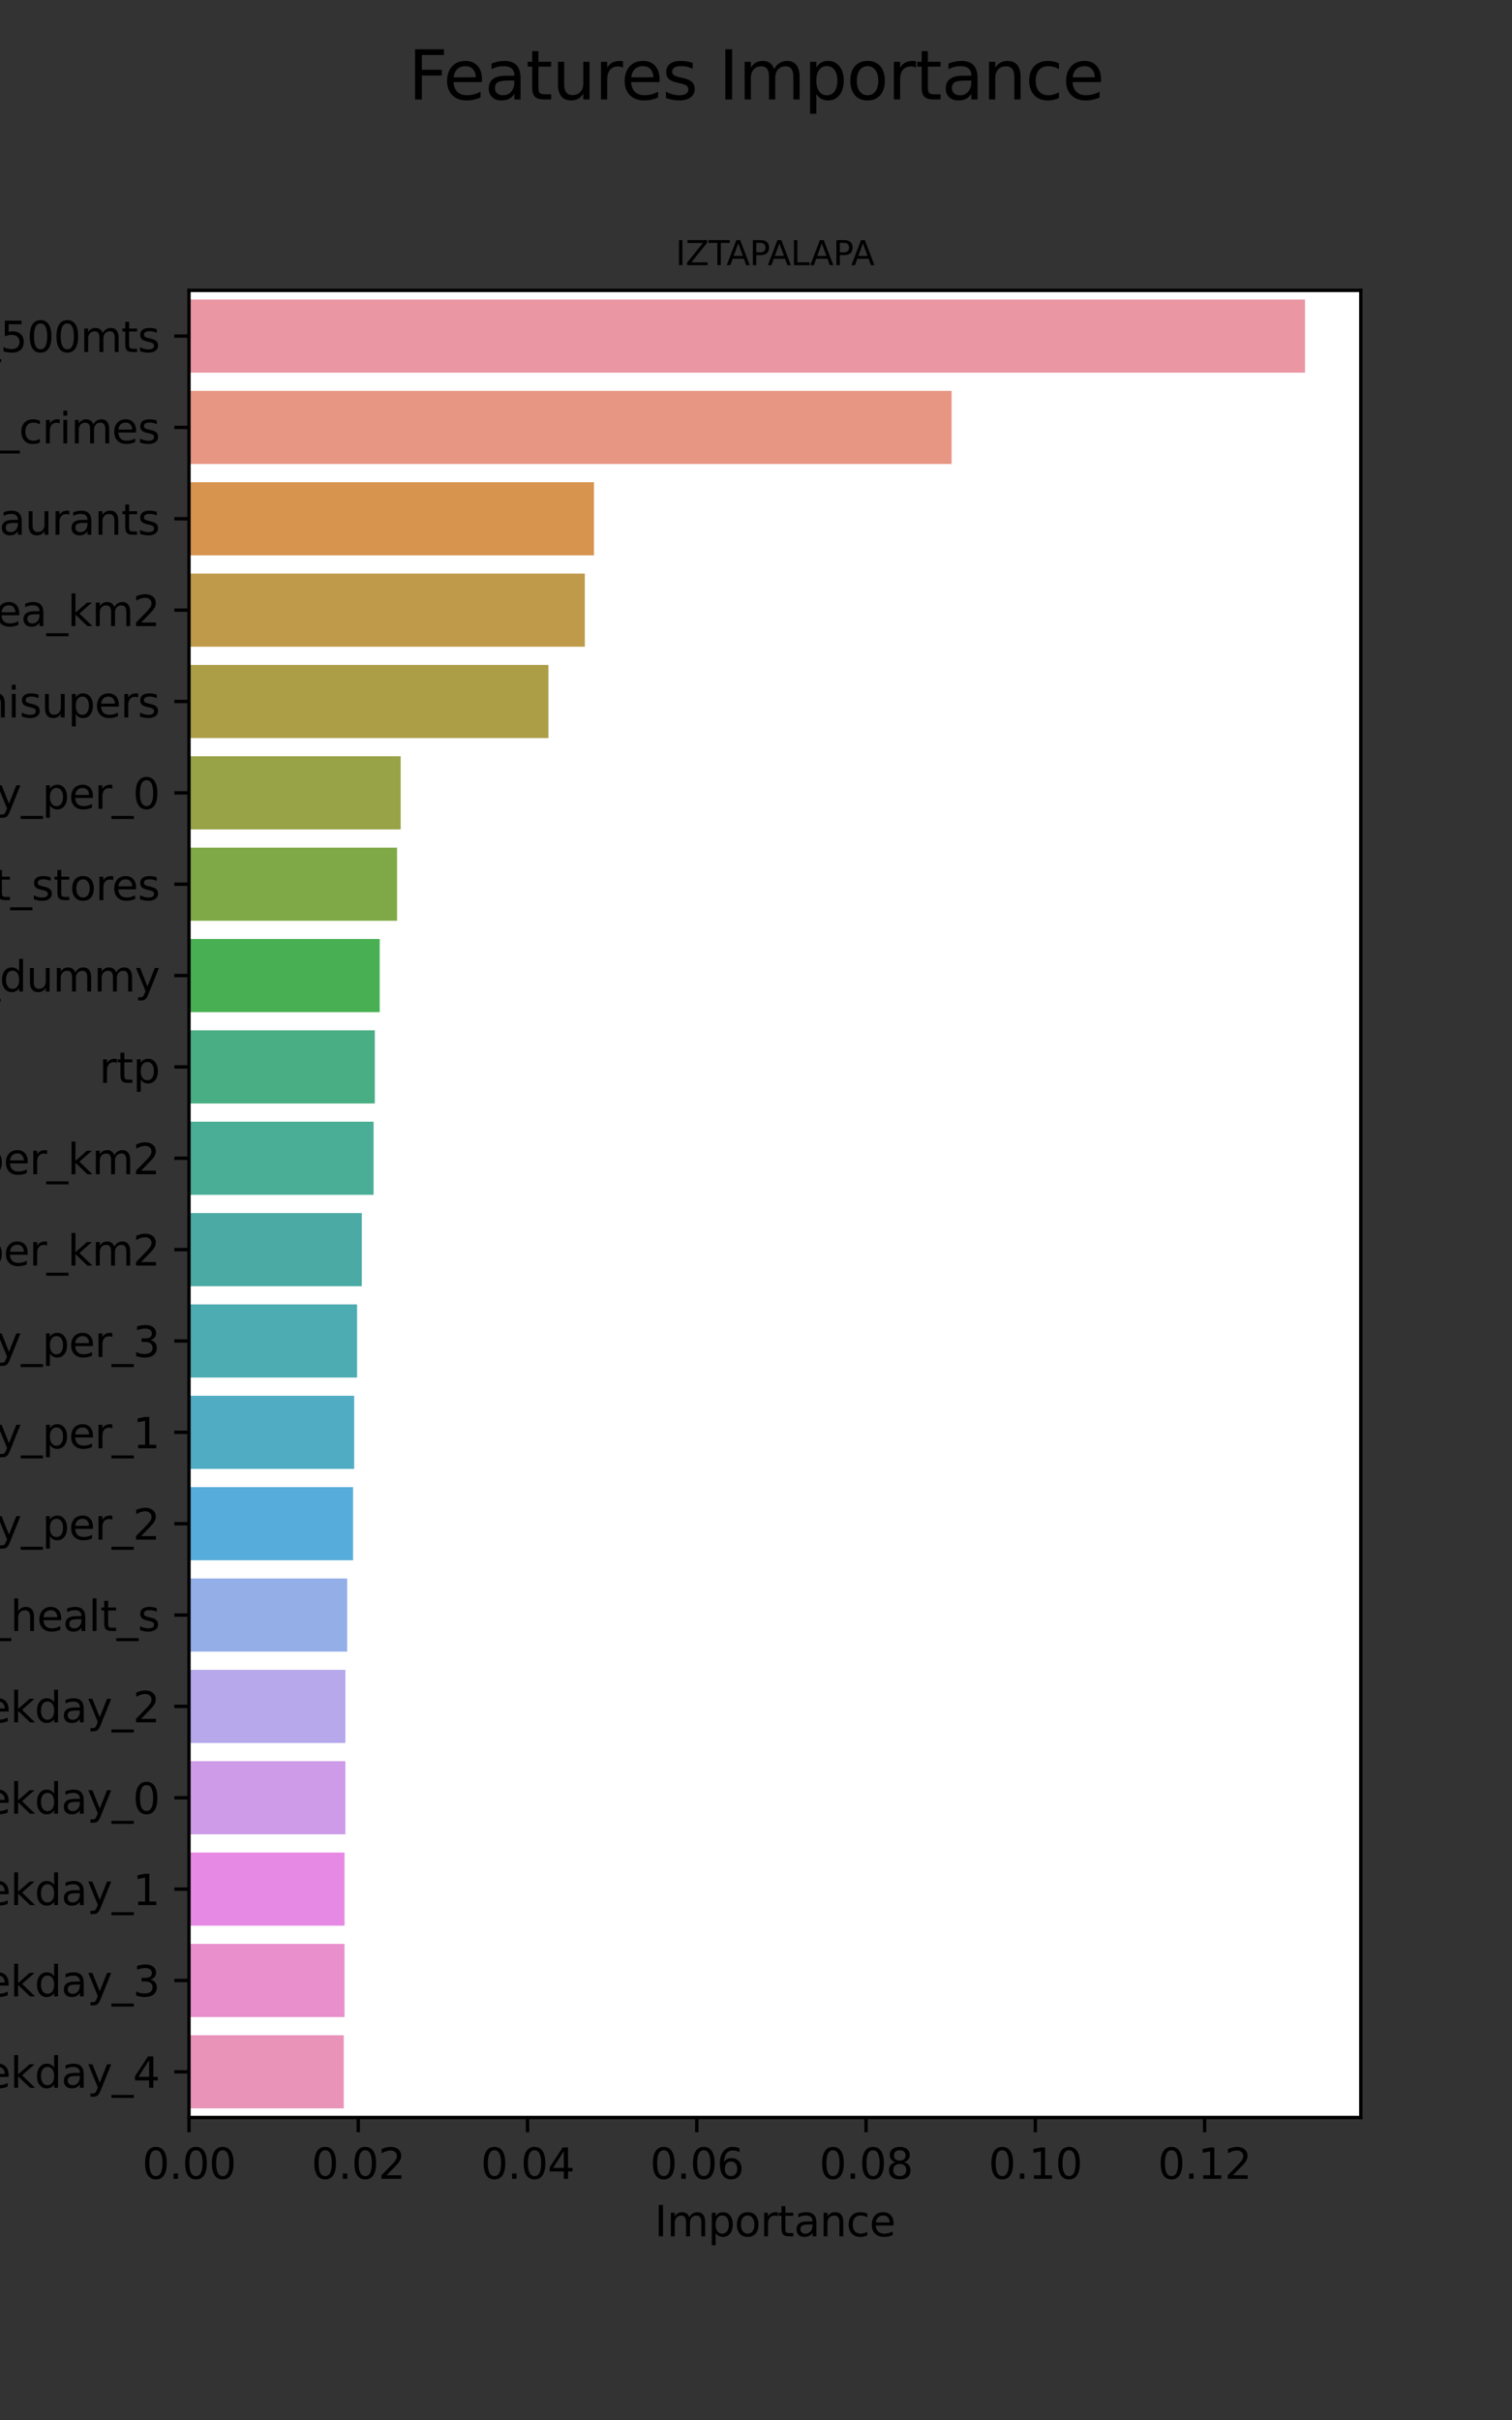 <?xml version="1.0" encoding="utf-8" standalone="no"?>
<!DOCTYPE svg PUBLIC "-//W3C//DTD SVG 1.1//EN"
  "http://www.w3.org/Graphics/SVG/1.1/DTD/svg11.dtd">
<svg height="576pt" version="1.1" viewBox="0 0 360 576" width="360pt" xmlns="http://www.w3.org/2000/svg" xmlns:xlink="http://www.w3.org/1999/xlink">
 <rect x="0" y="0" width="360" height="576" fill="#333333" stroke="none"/>
 <defs>
  <style type="text/css">*{stroke-linecap:butt;stroke-linejoin:round;}</style>
 </defs>
 <g id="figure_1">
  <g id="patch_1">
   <path d="M 0 576 
L 360 576 
L 360 0 
L 0 0 
z
" style="fill:none;"/>
  </g>
  <g id="axes_1">
   <g id="patch_2">
    <path d="M 45 504 
L 324 504 
L 324 69.12 
L 45 69.12 
z
" style="fill:#ffffff;"/>
   </g>
   <g id="patch_3">
    <path clip-path="url(#pc457730ff4)" d="M 45 71.294 
L 310.714 71.294 
L 310.714 88.69 
L 45 88.69 
z
" style="fill:#ea96a3;"/>
   </g>
   <g id="patch_4">
    <path clip-path="url(#pc457730ff4)" d="M 45 93.038 
L 226.571 93.038 
L 226.571 110.434 
L 45 110.434 
z
" style="fill:#e79683;"/>
   </g>
   <g id="patch_5">
    <path clip-path="url(#pc457730ff4)" d="M 45 114.782 
L 141.42 114.782 
L 141.42 132.178 
L 45 132.178 
z
" style="fill:#d7944e;"/>
   </g>
   <g id="patch_6">
    <path clip-path="url(#pc457730ff4)" d="M 45 136.526 
L 139.242 136.526 
L 139.242 153.922 
L 45 153.922 
z
" style="fill:#bf9a4a;"/>
   </g>
   <g id="patch_7">
    <path clip-path="url(#pc457730ff4)" d="M 45 158.27 
L 130.574 158.27 
L 130.574 175.666 
L 45 175.666 
z
" style="fill:#ab9e47;"/>
   </g>
   <g id="patch_8">
    <path clip-path="url(#pc457730ff4)" d="M 45 180.014 
L 95.394 180.014 
L 95.394 197.41 
L 45 197.41 
z
" style="fill:#98a246;"/>
   </g>
   <g id="patch_9">
    <path clip-path="url(#pc457730ff4)" d="M 45 201.758 
L 94.54 201.758 
L 94.54 219.154 
L 45 219.154 
z
" style="fill:#7fa946;"/>
   </g>
   <g id="patch_10">
    <path clip-path="url(#pc457730ff4)" d="M 45 223.502 
L 90.408 223.502 
L 90.408 240.898 
L 45 240.898 
z
" style="fill:#48b052;"/>
   </g>
   <g id="patch_11">
    <path clip-path="url(#pc457730ff4)" d="M 45 245.246 
L 89.24 245.246 
L 89.24 262.642 
L 45 262.642 
z
" style="fill:#49ae83;"/>
   </g>
   <g id="patch_12">
    <path clip-path="url(#pc457730ff4)" d="M 45 266.99 
L 88.949 266.99 
L 88.949 284.386 
L 45 284.386 
z
" style="fill:#4aad96;"/>
   </g>
   <g id="patch_13">
    <path clip-path="url(#pc457730ff4)" d="M 45 288.734 
L 86.143 288.734 
L 86.143 306.13 
L 45 306.13 
z
" style="fill:#4baba4;"/>
   </g>
   <g id="patch_14">
    <path clip-path="url(#pc457730ff4)" d="M 45 310.478 
L 85.016 310.478 
L 85.016 327.874 
L 45 327.874 
z
" style="fill:#4dabb2;"/>
   </g>
   <g id="patch_15">
    <path clip-path="url(#pc457730ff4)" d="M 45 332.222 
L 84.328 332.222 
L 84.328 349.618 
L 45 349.618 
z
" style="fill:#50acc3;"/>
   </g>
   <g id="patch_16">
    <path clip-path="url(#pc457730ff4)" d="M 45 353.966 
L 84.062 353.966 
L 84.062 371.362 
L 45 371.362 
z
" style="fill:#56addb;"/>
   </g>
   <g id="patch_17">
    <path clip-path="url(#pc457730ff4)" d="M 45 375.71 
L 82.657 375.71 
L 82.657 393.106 
L 45 393.106 
z
" style="fill:#94aee8;"/>
   </g>
   <g id="patch_18">
    <path clip-path="url(#pc457730ff4)" d="M 45 397.454 
L 82.241 397.454 
L 82.241 414.85 
L 45 414.85 
z
" style="fill:#b6a8eb;"/>
   </g>
   <g id="patch_19">
    <path clip-path="url(#pc457730ff4)" d="M 45 419.198 
L 82.228 419.198 
L 82.228 436.594 
L 45 436.594 
z
" style="fill:#ce9be9;"/>
   </g>
   <g id="patch_20">
    <path clip-path="url(#pc457730ff4)" d="M 45 440.942 
L 82.03 440.942 
L 82.03 458.338 
L 45 458.338 
z
" style="fill:#e689e4;"/>
   </g>
   <g id="patch_21">
    <path clip-path="url(#pc457730ff4)" d="M 45 462.686 
L 82.028 462.686 
L 82.028 480.082 
L 45 480.082 
z
" style="fill:#e88fcc;"/>
   </g>
   <g id="patch_22">
    <path clip-path="url(#pc457730ff4)" d="M 45 484.43 
L 81.846 484.43 
L 81.846 501.826 
L 45 501.826 
z
" style="fill:#e993b9;"/>
   </g>
   <g id="matplotlib.axis_1">
    <g id="xtick_1">
     <g id="line2d_1">
      <defs>
       <path d="M 0 0 
L 0 3.5 
" id="m83505d4cdd" style="stroke:#000000;stroke-width:0.8;"/>
      </defs>
      <g>
       <use style="stroke:#000000;stroke-width:0.8;" x="45" xlink:href="#m83505d4cdd" y="504"/>
      </g>
     </g>
     <g id="text_1">
      <!-- 0.00 -->
      <g transform="translate(33.867 518.598)scale(0.1 -0.1)">
       <defs>
        <path d="M 2034 4250 
Q 1547 4250 1301 3770 
Q 1056 3291 1056 2328 
Q 1056 1369 1301 889 
Q 1547 409 2034 409 
Q 2525 409 2770 889 
Q 3016 1369 3016 2328 
Q 3016 3291 2770 3770 
Q 2525 4250 2034 4250 
z
M 2034 4750 
Q 2819 4750 3233 4129 
Q 3647 3509 3647 2328 
Q 3647 1150 3233 529 
Q 2819 -91 2034 -91 
Q 1250 -91 836 529 
Q 422 1150 422 2328 
Q 422 3509 836 4129 
Q 1250 4750 2034 4750 
z
" id="DejaVuSans-30" transform="scale(0.016)"/>
        <path d="M 684 794 
L 1344 794 
L 1344 0 
L 684 0 
L 684 794 
z
" id="DejaVuSans-2e" transform="scale(0.016)"/>
       </defs>
       <use xlink:href="#DejaVuSans-30"/>
       <use x="63.623" xlink:href="#DejaVuSans-2e"/>
       <use x="95.41" xlink:href="#DejaVuSans-30"/>
       <use x="159.033" xlink:href="#DejaVuSans-30"/>
      </g>
     </g>
    </g>
    <g id="xtick_2">
     <g id="line2d_2">
      <g>
       <use style="stroke:#000000;stroke-width:0.8;" x="85.301" xlink:href="#m83505d4cdd" y="504"/>
      </g>
     </g>
     <g id="text_2">
      <!-- 0.02 -->
      <g transform="translate(74.168 518.598)scale(0.1 -0.1)">
       <defs>
        <path d="M 1228 531 
L 3431 531 
L 3431 0 
L 469 0 
L 469 531 
Q 828 903 1448 1529 
Q 2069 2156 2228 2338 
Q 2531 2678 2651 2914 
Q 2772 3150 2772 3378 
Q 2772 3750 2511 3984 
Q 2250 4219 1831 4219 
Q 1534 4219 1204 4116 
Q 875 4013 500 3803 
L 500 4441 
Q 881 4594 1212 4672 
Q 1544 4750 1819 4750 
Q 2544 4750 2975 4387 
Q 3406 4025 3406 3419 
Q 3406 3131 3298 2873 
Q 3191 2616 2906 2266 
Q 2828 2175 2409 1742 
Q 1991 1309 1228 531 
z
" id="DejaVuSans-32" transform="scale(0.016)"/>
       </defs>
       <use xlink:href="#DejaVuSans-30"/>
       <use x="63.623" xlink:href="#DejaVuSans-2e"/>
       <use x="95.41" xlink:href="#DejaVuSans-30"/>
       <use x="159.033" xlink:href="#DejaVuSans-32"/>
      </g>
     </g>
    </g>
    <g id="xtick_3">
     <g id="line2d_3">
      <g>
       <use style="stroke:#000000;stroke-width:0.8;" x="125.602" xlink:href="#m83505d4cdd" y="504"/>
      </g>
     </g>
     <g id="text_3">
      <!-- 0.04 -->
      <g transform="translate(114.469 518.598)scale(0.1 -0.1)">
       <defs>
        <path d="M 2419 4116 
L 825 1625 
L 2419 1625 
L 2419 4116 
z
M 2253 4666 
L 3047 4666 
L 3047 1625 
L 3713 1625 
L 3713 1100 
L 3047 1100 
L 3047 0 
L 2419 0 
L 2419 1100 
L 313 1100 
L 313 1709 
L 2253 4666 
z
" id="DejaVuSans-34" transform="scale(0.016)"/>
       </defs>
       <use xlink:href="#DejaVuSans-30"/>
       <use x="63.623" xlink:href="#DejaVuSans-2e"/>
       <use x="95.41" xlink:href="#DejaVuSans-30"/>
       <use x="159.033" xlink:href="#DejaVuSans-34"/>
      </g>
     </g>
    </g>
    <g id="xtick_4">
     <g id="line2d_4">
      <g>
       <use style="stroke:#000000;stroke-width:0.8;" x="165.903" xlink:href="#m83505d4cdd" y="504"/>
      </g>
     </g>
     <g id="text_4">
      <!-- 0.06 -->
      <g transform="translate(154.77 518.598)scale(0.1 -0.1)">
       <defs>
        <path d="M 2113 2584 
Q 1688 2584 1439 2293 
Q 1191 2003 1191 1497 
Q 1191 994 1439 701 
Q 1688 409 2113 409 
Q 2538 409 2786 701 
Q 3034 994 3034 1497 
Q 3034 2003 2786 2293 
Q 2538 2584 2113 2584 
z
M 3366 4563 
L 3366 3988 
Q 3128 4100 2886 4159 
Q 2644 4219 2406 4219 
Q 1781 4219 1451 3797 
Q 1122 3375 1075 2522 
Q 1259 2794 1537 2939 
Q 1816 3084 2150 3084 
Q 2853 3084 3261 2657 
Q 3669 2231 3669 1497 
Q 3669 778 3244 343 
Q 2819 -91 2113 -91 
Q 1303 -91 875 529 
Q 447 1150 447 2328 
Q 447 3434 972 4092 
Q 1497 4750 2381 4750 
Q 2619 4750 2861 4703 
Q 3103 4656 3366 4563 
z
" id="DejaVuSans-36" transform="scale(0.016)"/>
       </defs>
       <use xlink:href="#DejaVuSans-30"/>
       <use x="63.623" xlink:href="#DejaVuSans-2e"/>
       <use x="95.41" xlink:href="#DejaVuSans-30"/>
       <use x="159.033" xlink:href="#DejaVuSans-36"/>
      </g>
     </g>
    </g>
    <g id="xtick_5">
     <g id="line2d_5">
      <g>
       <use style="stroke:#000000;stroke-width:0.8;" x="206.204" xlink:href="#m83505d4cdd" y="504"/>
      </g>
     </g>
     <g id="text_5">
      <!-- 0.08 -->
      <g transform="translate(195.071 518.598)scale(0.1 -0.1)">
       <defs>
        <path d="M 2034 2216 
Q 1584 2216 1326 1975 
Q 1069 1734 1069 1313 
Q 1069 891 1326 650 
Q 1584 409 2034 409 
Q 2484 409 2743 651 
Q 3003 894 3003 1313 
Q 3003 1734 2745 1975 
Q 2488 2216 2034 2216 
z
M 1403 2484 
Q 997 2584 770 2862 
Q 544 3141 544 3541 
Q 544 4100 942 4425 
Q 1341 4750 2034 4750 
Q 2731 4750 3128 4425 
Q 3525 4100 3525 3541 
Q 3525 3141 3298 2862 
Q 3072 2584 2669 2484 
Q 3125 2378 3379 2068 
Q 3634 1759 3634 1313 
Q 3634 634 3220 271 
Q 2806 -91 2034 -91 
Q 1263 -91 848 271 
Q 434 634 434 1313 
Q 434 1759 690 2068 
Q 947 2378 1403 2484 
z
M 1172 3481 
Q 1172 3119 1398 2916 
Q 1625 2713 2034 2713 
Q 2441 2713 2670 2916 
Q 2900 3119 2900 3481 
Q 2900 3844 2670 4047 
Q 2441 4250 2034 4250 
Q 1625 4250 1398 4047 
Q 1172 3844 1172 3481 
z
" id="DejaVuSans-38" transform="scale(0.016)"/>
       </defs>
       <use xlink:href="#DejaVuSans-30"/>
       <use x="63.623" xlink:href="#DejaVuSans-2e"/>
       <use x="95.41" xlink:href="#DejaVuSans-30"/>
       <use x="159.033" xlink:href="#DejaVuSans-38"/>
      </g>
     </g>
    </g>
    <g id="xtick_6">
     <g id="line2d_6">
      <g>
       <use style="stroke:#000000;stroke-width:0.8;" x="246.505" xlink:href="#m83505d4cdd" y="504"/>
      </g>
     </g>
     <g id="text_6">
      <!-- 0.10 -->
      <g transform="translate(235.372 518.598)scale(0.1 -0.1)">
       <defs>
        <path d="M 794 531 
L 1825 531 
L 1825 4091 
L 703 3866 
L 703 4441 
L 1819 4666 
L 2450 4666 
L 2450 531 
L 3481 531 
L 3481 0 
L 794 0 
L 794 531 
z
" id="DejaVuSans-31" transform="scale(0.016)"/>
       </defs>
       <use xlink:href="#DejaVuSans-30"/>
       <use x="63.623" xlink:href="#DejaVuSans-2e"/>
       <use x="95.41" xlink:href="#DejaVuSans-31"/>
       <use x="159.033" xlink:href="#DejaVuSans-30"/>
      </g>
     </g>
    </g>
    <g id="xtick_7">
     <g id="line2d_7">
      <g>
       <use style="stroke:#000000;stroke-width:0.8;" x="286.806" xlink:href="#m83505d4cdd" y="504"/>
      </g>
     </g>
     <g id="text_7">
      <!-- 0.12 -->
      <g transform="translate(275.673 518.598)scale(0.1 -0.1)">
       <use xlink:href="#DejaVuSans-30"/>
       <use x="63.623" xlink:href="#DejaVuSans-2e"/>
       <use x="95.41" xlink:href="#DejaVuSans-31"/>
       <use x="159.033" xlink:href="#DejaVuSans-32"/>
      </g>
     </g>
    </g>
    <g id="text_8">
     <!-- Importance -->
     <g transform="translate(155.847 532.277)scale(0.1 -0.1)">
      <defs>
       <path d="M 628 4666 
L 1259 4666 
L 1259 0 
L 628 0 
L 628 4666 
z
" id="DejaVuSans-49" transform="scale(0.016)"/>
       <path d="M 3328 2828 
Q 3544 3216 3844 3400 
Q 4144 3584 4550 3584 
Q 5097 3584 5394 3201 
Q 5691 2819 5691 2113 
L 5691 0 
L 5113 0 
L 5113 2094 
Q 5113 2597 4934 2840 
Q 4756 3084 4391 3084 
Q 3944 3084 3684 2787 
Q 3425 2491 3425 1978 
L 3425 0 
L 2847 0 
L 2847 2094 
Q 2847 2600 2669 2842 
Q 2491 3084 2119 3084 
Q 1678 3084 1418 2786 
Q 1159 2488 1159 1978 
L 1159 0 
L 581 0 
L 581 3500 
L 1159 3500 
L 1159 2956 
Q 1356 3278 1631 3431 
Q 1906 3584 2284 3584 
Q 2666 3584 2933 3390 
Q 3200 3197 3328 2828 
z
" id="DejaVuSans-6d" transform="scale(0.016)"/>
       <path d="M 1159 525 
L 1159 -1331 
L 581 -1331 
L 581 3500 
L 1159 3500 
L 1159 2969 
Q 1341 3281 1617 3432 
Q 1894 3584 2278 3584 
Q 2916 3584 3314 3078 
Q 3713 2572 3713 1747 
Q 3713 922 3314 415 
Q 2916 -91 2278 -91 
Q 1894 -91 1617 61 
Q 1341 213 1159 525 
z
M 3116 1747 
Q 3116 2381 2855 2742 
Q 2594 3103 2138 3103 
Q 1681 3103 1420 2742 
Q 1159 2381 1159 1747 
Q 1159 1113 1420 752 
Q 1681 391 2138 391 
Q 2594 391 2855 752 
Q 3116 1113 3116 1747 
z
" id="DejaVuSans-70" transform="scale(0.016)"/>
       <path d="M 1959 3097 
Q 1497 3097 1228 2736 
Q 959 2375 959 1747 
Q 959 1119 1226 758 
Q 1494 397 1959 397 
Q 2419 397 2687 759 
Q 2956 1122 2956 1747 
Q 2956 2369 2687 2733 
Q 2419 3097 1959 3097 
z
M 1959 3584 
Q 2709 3584 3137 3096 
Q 3566 2609 3566 1747 
Q 3566 888 3137 398 
Q 2709 -91 1959 -91 
Q 1206 -91 779 398 
Q 353 888 353 1747 
Q 353 2609 779 3096 
Q 1206 3584 1959 3584 
z
" id="DejaVuSans-6f" transform="scale(0.016)"/>
       <path d="M 2631 2963 
Q 2534 3019 2420 3045 
Q 2306 3072 2169 3072 
Q 1681 3072 1420 2755 
Q 1159 2438 1159 1844 
L 1159 0 
L 581 0 
L 581 3500 
L 1159 3500 
L 1159 2956 
Q 1341 3275 1631 3429 
Q 1922 3584 2338 3584 
Q 2397 3584 2469 3576 
Q 2541 3569 2628 3553 
L 2631 2963 
z
" id="DejaVuSans-72" transform="scale(0.016)"/>
       <path d="M 1172 4494 
L 1172 3500 
L 2356 3500 
L 2356 3053 
L 1172 3053 
L 1172 1153 
Q 1172 725 1289 603 
Q 1406 481 1766 481 
L 2356 481 
L 2356 0 
L 1766 0 
Q 1100 0 847 248 
Q 594 497 594 1153 
L 594 3053 
L 172 3053 
L 172 3500 
L 594 3500 
L 594 4494 
L 1172 4494 
z
" id="DejaVuSans-74" transform="scale(0.016)"/>
       <path d="M 2194 1759 
Q 1497 1759 1228 1600 
Q 959 1441 959 1056 
Q 959 750 1161 570 
Q 1363 391 1709 391 
Q 2188 391 2477 730 
Q 2766 1069 2766 1631 
L 2766 1759 
L 2194 1759 
z
M 3341 1997 
L 3341 0 
L 2766 0 
L 2766 531 
Q 2569 213 2275 61 
Q 1981 -91 1556 -91 
Q 1019 -91 701 211 
Q 384 513 384 1019 
Q 384 1609 779 1909 
Q 1175 2209 1959 2209 
L 2766 2209 
L 2766 2266 
Q 2766 2663 2505 2880 
Q 2244 3097 1772 3097 
Q 1472 3097 1187 3025 
Q 903 2953 641 2809 
L 641 3341 
Q 956 3463 1253 3523 
Q 1550 3584 1831 3584 
Q 2591 3584 2966 3190 
Q 3341 2797 3341 1997 
z
" id="DejaVuSans-61" transform="scale(0.016)"/>
       <path d="M 3513 2113 
L 3513 0 
L 2938 0 
L 2938 2094 
Q 2938 2591 2744 2837 
Q 2550 3084 2163 3084 
Q 1697 3084 1428 2787 
Q 1159 2491 1159 1978 
L 1159 0 
L 581 0 
L 581 3500 
L 1159 3500 
L 1159 2956 
Q 1366 3272 1645 3428 
Q 1925 3584 2291 3584 
Q 2894 3584 3203 3211 
Q 3513 2838 3513 2113 
z
" id="DejaVuSans-6e" transform="scale(0.016)"/>
       <path d="M 3122 3366 
L 3122 2828 
Q 2878 2963 2633 3030 
Q 2388 3097 2138 3097 
Q 1578 3097 1268 2742 
Q 959 2388 959 1747 
Q 959 1106 1268 751 
Q 1578 397 2138 397 
Q 2388 397 2633 464 
Q 2878 531 3122 666 
L 3122 134 
Q 2881 22 2623 -34 
Q 2366 -91 2075 -91 
Q 1284 -91 818 406 
Q 353 903 353 1747 
Q 353 2603 823 3093 
Q 1294 3584 2113 3584 
Q 2378 3584 2631 3529 
Q 2884 3475 3122 3366 
z
" id="DejaVuSans-63" transform="scale(0.016)"/>
       <path d="M 3597 1894 
L 3597 1613 
L 953 1613 
Q 991 1019 1311 708 
Q 1631 397 2203 397 
Q 2534 397 2845 478 
Q 3156 559 3463 722 
L 3463 178 
Q 3153 47 2828 -22 
Q 2503 -91 2169 -91 
Q 1331 -91 842 396 
Q 353 884 353 1716 
Q 353 2575 817 3079 
Q 1281 3584 2069 3584 
Q 2775 3584 3186 3129 
Q 3597 2675 3597 1894 
z
M 3022 2063 
Q 3016 2534 2758 2815 
Q 2500 3097 2075 3097 
Q 1594 3097 1305 2825 
Q 1016 2553 972 2059 
L 3022 2063 
z
" id="DejaVuSans-65" transform="scale(0.016)"/>
      </defs>
      <use xlink:href="#DejaVuSans-49"/>
      <use x="29.492" xlink:href="#DejaVuSans-6d"/>
      <use x="126.904" xlink:href="#DejaVuSans-70"/>
      <use x="190.381" xlink:href="#DejaVuSans-6f"/>
      <use x="251.562" xlink:href="#DejaVuSans-72"/>
      <use x="292.676" xlink:href="#DejaVuSans-74"/>
      <use x="331.885" xlink:href="#DejaVuSans-61"/>
      <use x="393.164" xlink:href="#DejaVuSans-6e"/>
      <use x="456.543" xlink:href="#DejaVuSans-63"/>
      <use x="511.523" xlink:href="#DejaVuSans-65"/>
     </g>
    </g>
   </g>
   <g id="matplotlib.axis_2">
    <g id="ytick_1">
     <g id="line2d_8">
      <defs>
       <path d="M 0 0 
L -3.5 0 
" id="m51f16c809b" style="stroke:#000000;stroke-width:0.8;"/>
      </defs>
      <g>
       <use style="stroke:#000000;stroke-width:0.8;" x="45" xlink:href="#m51f16c809b" y="79.992"/>
      </g>
     </g>
     <g id="text_9">
      <!-- past_near_crimes_500mts -->
      <g transform="translate(-92.784 83.791)scale(0.1 -0.1)">
       <defs>
        <path d="M 2834 3397 
L 2834 2853 
Q 2591 2978 2328 3040 
Q 2066 3103 1784 3103 
Q 1356 3103 1142 2972 
Q 928 2841 928 2578 
Q 928 2378 1081 2264 
Q 1234 2150 1697 2047 
L 1894 2003 
Q 2506 1872 2764 1633 
Q 3022 1394 3022 966 
Q 3022 478 2636 193 
Q 2250 -91 1575 -91 
Q 1294 -91 989 -36 
Q 684 19 347 128 
L 347 722 
Q 666 556 975 473 
Q 1284 391 1588 391 
Q 1994 391 2212 530 
Q 2431 669 2431 922 
Q 2431 1156 2273 1281 
Q 2116 1406 1581 1522 
L 1381 1569 
Q 847 1681 609 1914 
Q 372 2147 372 2553 
Q 372 3047 722 3315 
Q 1072 3584 1716 3584 
Q 2034 3584 2315 3537 
Q 2597 3491 2834 3397 
z
" id="DejaVuSans-73" transform="scale(0.016)"/>
        <path d="M 3263 -1063 
L 3263 -1509 
L -63 -1509 
L -63 -1063 
L 3263 -1063 
z
" id="DejaVuSans-5f" transform="scale(0.016)"/>
        <path d="M 603 3500 
L 1178 3500 
L 1178 0 
L 603 0 
L 603 3500 
z
M 603 4863 
L 1178 4863 
L 1178 4134 
L 603 4134 
L 603 4863 
z
" id="DejaVuSans-69" transform="scale(0.016)"/>
        <path d="M 691 4666 
L 3169 4666 
L 3169 4134 
L 1269 4134 
L 1269 2991 
Q 1406 3038 1543 3061 
Q 1681 3084 1819 3084 
Q 2600 3084 3056 2656 
Q 3513 2228 3513 1497 
Q 3513 744 3044 326 
Q 2575 -91 1722 -91 
Q 1428 -91 1123 -41 
Q 819 9 494 109 
L 494 744 
Q 775 591 1075 516 
Q 1375 441 1709 441 
Q 2250 441 2565 725 
Q 2881 1009 2881 1497 
Q 2881 1984 2565 2268 
Q 2250 2553 1709 2553 
Q 1456 2553 1204 2497 
Q 953 2441 691 2322 
L 691 4666 
z
" id="DejaVuSans-35" transform="scale(0.016)"/>
       </defs>
       <use xlink:href="#DejaVuSans-70"/>
       <use x="63.477" xlink:href="#DejaVuSans-61"/>
       <use x="124.756" xlink:href="#DejaVuSans-73"/>
       <use x="176.855" xlink:href="#DejaVuSans-74"/>
       <use x="216.064" xlink:href="#DejaVuSans-5f"/>
       <use x="266.064" xlink:href="#DejaVuSans-6e"/>
       <use x="329.443" xlink:href="#DejaVuSans-65"/>
       <use x="390.967" xlink:href="#DejaVuSans-61"/>
       <use x="452.246" xlink:href="#DejaVuSans-72"/>
       <use x="493.359" xlink:href="#DejaVuSans-5f"/>
       <use x="543.359" xlink:href="#DejaVuSans-63"/>
       <use x="598.34" xlink:href="#DejaVuSans-72"/>
       <use x="639.453" xlink:href="#DejaVuSans-69"/>
       <use x="667.236" xlink:href="#DejaVuSans-6d"/>
       <use x="764.648" xlink:href="#DejaVuSans-65"/>
       <use x="826.172" xlink:href="#DejaVuSans-73"/>
       <use x="878.271" xlink:href="#DejaVuSans-5f"/>
       <use x="928.271" xlink:href="#DejaVuSans-35"/>
       <use x="991.895" xlink:href="#DejaVuSans-30"/>
       <use x="1055.518" xlink:href="#DejaVuSans-30"/>
       <use x="1119.141" xlink:href="#DejaVuSans-6d"/>
       <use x="1216.553" xlink:href="#DejaVuSans-74"/>
       <use x="1255.762" xlink:href="#DejaVuSans-73"/>
      </g>
     </g>
    </g>
    <g id="ytick_2">
     <g id="line2d_9">
      <g>
       <use style="stroke:#000000;stroke-width:0.8;" x="45" xlink:href="#m51f16c809b" y="101.736"/>
      </g>
     </g>
     <g id="text_10">
      <!-- past_crimes -->
      <g transform="translate(-22.097 105.535)scale(0.1 -0.1)">
       <use xlink:href="#DejaVuSans-70"/>
       <use x="63.477" xlink:href="#DejaVuSans-61"/>
       <use x="124.756" xlink:href="#DejaVuSans-73"/>
       <use x="176.855" xlink:href="#DejaVuSans-74"/>
       <use x="216.064" xlink:href="#DejaVuSans-5f"/>
       <use x="266.064" xlink:href="#DejaVuSans-63"/>
       <use x="321.045" xlink:href="#DejaVuSans-72"/>
       <use x="362.158" xlink:href="#DejaVuSans-69"/>
       <use x="389.941" xlink:href="#DejaVuSans-6d"/>
       <use x="487.354" xlink:href="#DejaVuSans-65"/>
       <use x="548.877" xlink:href="#DejaVuSans-73"/>
      </g>
     </g>
    </g>
    <g id="ytick_3">
     <g id="line2d_10">
      <g>
       <use style="stroke:#000000;stroke-width:0.8;" x="45" xlink:href="#m51f16c809b" y="123.48"/>
      </g>
     </g>
     <g id="text_11">
      <!-- restaurants -->
      <g transform="translate(-19.341 127.279)scale(0.1 -0.1)">
       <defs>
        <path d="M 544 1381 
L 544 3500 
L 1119 3500 
L 1119 1403 
Q 1119 906 1312 657 
Q 1506 409 1894 409 
Q 2359 409 2629 706 
Q 2900 1003 2900 1516 
L 2900 3500 
L 3475 3500 
L 3475 0 
L 2900 0 
L 2900 538 
Q 2691 219 2414 64 
Q 2138 -91 1772 -91 
Q 1169 -91 856 284 
Q 544 659 544 1381 
z
M 1991 3584 
L 1991 3584 
z
" id="DejaVuSans-75" transform="scale(0.016)"/>
       </defs>
       <use xlink:href="#DejaVuSans-72"/>
       <use x="38.863" xlink:href="#DejaVuSans-65"/>
       <use x="100.387" xlink:href="#DejaVuSans-73"/>
       <use x="152.486" xlink:href="#DejaVuSans-74"/>
       <use x="191.695" xlink:href="#DejaVuSans-61"/>
       <use x="252.975" xlink:href="#DejaVuSans-75"/>
       <use x="316.354" xlink:href="#DejaVuSans-72"/>
       <use x="357.467" xlink:href="#DejaVuSans-61"/>
       <use x="418.746" xlink:href="#DejaVuSans-6e"/>
       <use x="482.125" xlink:href="#DejaVuSans-74"/>
       <use x="521.334" xlink:href="#DejaVuSans-73"/>
      </g>
     </g>
    </g>
    <g id="ytick_4">
     <g id="line2d_11">
      <g>
       <use style="stroke:#000000;stroke-width:0.8;" x="45" xlink:href="#m51f16c809b" y="145.224"/>
      </g>
     </g>
     <g id="text_12">
      <!-- area_km2 -->
      <g transform="translate(-11.189 149.023)scale(0.1 -0.1)">
       <defs>
        <path d="M 581 4863 
L 1159 4863 
L 1159 1991 
L 2875 3500 
L 3609 3500 
L 1753 1863 
L 3688 0 
L 2938 0 
L 1159 1709 
L 1159 0 
L 581 0 
L 581 4863 
z
" id="DejaVuSans-6b" transform="scale(0.016)"/>
       </defs>
       <use xlink:href="#DejaVuSans-61"/>
       <use x="61.279" xlink:href="#DejaVuSans-72"/>
       <use x="100.143" xlink:href="#DejaVuSans-65"/>
       <use x="161.666" xlink:href="#DejaVuSans-61"/>
       <use x="222.945" xlink:href="#DejaVuSans-5f"/>
       <use x="272.945" xlink:href="#DejaVuSans-6b"/>
       <use x="330.855" xlink:href="#DejaVuSans-6d"/>
       <use x="428.268" xlink:href="#DejaVuSans-32"/>
      </g>
     </g>
    </g>
    <g id="ytick_5">
     <g id="line2d_12">
      <g>
       <use style="stroke:#000000;stroke-width:0.8;" x="45" xlink:href="#m51f16c809b" y="166.968"/>
      </g>
     </g>
     <g id="text_13">
      <!-- supers_minisupers -->
      <g transform="translate(-55.372 170.767)scale(0.1 -0.1)">
       <use xlink:href="#DejaVuSans-73"/>
       <use x="52.1" xlink:href="#DejaVuSans-75"/>
       <use x="115.479" xlink:href="#DejaVuSans-70"/>
       <use x="178.955" xlink:href="#DejaVuSans-65"/>
       <use x="240.479" xlink:href="#DejaVuSans-72"/>
       <use x="281.592" xlink:href="#DejaVuSans-73"/>
       <use x="333.691" xlink:href="#DejaVuSans-5f"/>
       <use x="383.691" xlink:href="#DejaVuSans-6d"/>
       <use x="481.104" xlink:href="#DejaVuSans-69"/>
       <use x="508.887" xlink:href="#DejaVuSans-6e"/>
       <use x="572.266" xlink:href="#DejaVuSans-69"/>
       <use x="600.049" xlink:href="#DejaVuSans-73"/>
       <use x="652.148" xlink:href="#DejaVuSans-75"/>
       <use x="715.527" xlink:href="#DejaVuSans-70"/>
       <use x="779.004" xlink:href="#DejaVuSans-65"/>
       <use x="840.527" xlink:href="#DejaVuSans-72"/>
       <use x="881.641" xlink:href="#DejaVuSans-73"/>
      </g>
     </g>
    </g>
    <g id="ytick_6">
     <g id="line2d_13">
      <g>
       <use style="stroke:#000000;stroke-width:0.8;" x="45" xlink:href="#m51f16c809b" y="188.712"/>
      </g>
     </g>
     <g id="text_14">
      <!-- day_per_0 -->
      <g transform="translate(-13.37 192.511)scale(0.1 -0.1)">
       <defs>
        <path d="M 2906 2969 
L 2906 4863 
L 3481 4863 
L 3481 0 
L 2906 0 
L 2906 525 
Q 2725 213 2448 61 
Q 2172 -91 1784 -91 
Q 1150 -91 751 415 
Q 353 922 353 1747 
Q 353 2572 751 3078 
Q 1150 3584 1784 3584 
Q 2172 3584 2448 3432 
Q 2725 3281 2906 2969 
z
M 947 1747 
Q 947 1113 1208 752 
Q 1469 391 1925 391 
Q 2381 391 2643 752 
Q 2906 1113 2906 1747 
Q 2906 2381 2643 2742 
Q 2381 3103 1925 3103 
Q 1469 3103 1208 2742 
Q 947 2381 947 1747 
z
" id="DejaVuSans-64" transform="scale(0.016)"/>
        <path d="M 2059 -325 
Q 1816 -950 1584 -1140 
Q 1353 -1331 966 -1331 
L 506 -1331 
L 506 -850 
L 844 -850 
Q 1081 -850 1212 -737 
Q 1344 -625 1503 -206 
L 1606 56 
L 191 3500 
L 800 3500 
L 1894 763 
L 2988 3500 
L 3597 3500 
L 2059 -325 
z
" id="DejaVuSans-79" transform="scale(0.016)"/>
       </defs>
       <use xlink:href="#DejaVuSans-64"/>
       <use x="63.477" xlink:href="#DejaVuSans-61"/>
       <use x="124.756" xlink:href="#DejaVuSans-79"/>
       <use x="183.936" xlink:href="#DejaVuSans-5f"/>
       <use x="233.936" xlink:href="#DejaVuSans-70"/>
       <use x="297.412" xlink:href="#DejaVuSans-65"/>
       <use x="358.936" xlink:href="#DejaVuSans-72"/>
       <use x="400.049" xlink:href="#DejaVuSans-5f"/>
       <use x="450.049" xlink:href="#DejaVuSans-30"/>
      </g>
     </g>
    </g>
    <g id="ytick_7">
     <g id="line2d_14">
      <g>
       <use style="stroke:#000000;stroke-width:0.8;" x="45" xlink:href="#m51f16c809b" y="210.456"/>
      </g>
     </g>
     <g id="text_15">
      <!-- department_stores -->
      <g transform="translate(-56.658 214.255)scale(0.1 -0.1)">
       <use xlink:href="#DejaVuSans-64"/>
       <use x="63.477" xlink:href="#DejaVuSans-65"/>
       <use x="125" xlink:href="#DejaVuSans-70"/>
       <use x="188.477" xlink:href="#DejaVuSans-61"/>
       <use x="249.756" xlink:href="#DejaVuSans-72"/>
       <use x="290.869" xlink:href="#DejaVuSans-74"/>
       <use x="330.078" xlink:href="#DejaVuSans-6d"/>
       <use x="427.49" xlink:href="#DejaVuSans-65"/>
       <use x="489.014" xlink:href="#DejaVuSans-6e"/>
       <use x="552.393" xlink:href="#DejaVuSans-74"/>
       <use x="591.602" xlink:href="#DejaVuSans-5f"/>
       <use x="641.602" xlink:href="#DejaVuSans-73"/>
       <use x="693.701" xlink:href="#DejaVuSans-74"/>
       <use x="732.91" xlink:href="#DejaVuSans-6f"/>
       <use x="794.092" xlink:href="#DejaVuSans-72"/>
       <use x="832.955" xlink:href="#DejaVuSans-65"/>
       <use x="894.479" xlink:href="#DejaVuSans-73"/>
      </g>
     </g>
    </g>
    <g id="ytick_8">
     <g id="line2d_15">
      <g>
       <use style="stroke:#000000;stroke-width:0.8;" x="45" xlink:href="#m51f16c809b" y="232.2"/>
      </g>
     </g>
     <g id="text_16">
      <!-- covid_dummy -->
      <g transform="translate(-31.748 235.999)scale(0.1 -0.1)">
       <defs>
        <path d="M 191 3500 
L 800 3500 
L 1894 563 
L 2988 3500 
L 3597 3500 
L 2284 0 
L 1503 0 
L 191 3500 
z
" id="DejaVuSans-76" transform="scale(0.016)"/>
       </defs>
       <use xlink:href="#DejaVuSans-63"/>
       <use x="54.98" xlink:href="#DejaVuSans-6f"/>
       <use x="116.162" xlink:href="#DejaVuSans-76"/>
       <use x="175.342" xlink:href="#DejaVuSans-69"/>
       <use x="203.125" xlink:href="#DejaVuSans-64"/>
       <use x="266.602" xlink:href="#DejaVuSans-5f"/>
       <use x="316.602" xlink:href="#DejaVuSans-64"/>
       <use x="380.078" xlink:href="#DejaVuSans-75"/>
       <use x="443.457" xlink:href="#DejaVuSans-6d"/>
       <use x="540.869" xlink:href="#DejaVuSans-6d"/>
       <use x="638.281" xlink:href="#DejaVuSans-79"/>
      </g>
     </g>
    </g>
    <g id="ytick_9">
     <g id="line2d_16">
      <g>
       <use style="stroke:#000000;stroke-width:0.8;" x="45" xlink:href="#m51f16c809b" y="253.944"/>
      </g>
     </g>
     <g id="text_17">
      <!-- rtp -->
      <g transform="translate(23.62 257.743)scale(0.1 -0.1)">
       <use xlink:href="#DejaVuSans-72"/>
       <use x="41.113" xlink:href="#DejaVuSans-74"/>
       <use x="80.322" xlink:href="#DejaVuSans-70"/>
      </g>
     </g>
    </g>
    <g id="ytick_10">
     <g id="line2d_17">
      <g>
       <use style="stroke:#000000;stroke-width:0.8;" x="45" xlink:href="#m51f16c809b" y="275.688"/>
      </g>
     </g>
     <g id="text_18">
      <!-- house_per_km2 -->
      <g transform="translate(-40.663 279.487)scale(0.1 -0.1)">
       <defs>
        <path d="M 3513 2113 
L 3513 0 
L 2938 0 
L 2938 2094 
Q 2938 2591 2744 2837 
Q 2550 3084 2163 3084 
Q 1697 3084 1428 2787 
Q 1159 2491 1159 1978 
L 1159 0 
L 581 0 
L 581 4863 
L 1159 4863 
L 1159 2956 
Q 1366 3272 1645 3428 
Q 1925 3584 2291 3584 
Q 2894 3584 3203 3211 
Q 3513 2838 3513 2113 
z
" id="DejaVuSans-68" transform="scale(0.016)"/>
       </defs>
       <use xlink:href="#DejaVuSans-68"/>
       <use x="63.379" xlink:href="#DejaVuSans-6f"/>
       <use x="124.561" xlink:href="#DejaVuSans-75"/>
       <use x="187.939" xlink:href="#DejaVuSans-73"/>
       <use x="240.039" xlink:href="#DejaVuSans-65"/>
       <use x="301.562" xlink:href="#DejaVuSans-5f"/>
       <use x="351.562" xlink:href="#DejaVuSans-70"/>
       <use x="415.039" xlink:href="#DejaVuSans-65"/>
       <use x="476.562" xlink:href="#DejaVuSans-72"/>
       <use x="517.676" xlink:href="#DejaVuSans-5f"/>
       <use x="567.676" xlink:href="#DejaVuSans-6b"/>
       <use x="625.586" xlink:href="#DejaVuSans-6d"/>
       <use x="722.998" xlink:href="#DejaVuSans-32"/>
      </g>
     </g>
    </g>
    <g id="ytick_11">
     <g id="line2d_18">
      <g>
       <use style="stroke:#000000;stroke-width:0.8;" x="45" xlink:href="#m51f16c809b" y="297.432"/>
      </g>
     </g>
     <g id="text_19">
      <!-- pop_per_km2 -->
      <g transform="translate(-29.322 301.231)scale(0.1 -0.1)">
       <use xlink:href="#DejaVuSans-70"/>
       <use x="63.477" xlink:href="#DejaVuSans-6f"/>
       <use x="124.658" xlink:href="#DejaVuSans-70"/>
       <use x="188.135" xlink:href="#DejaVuSans-5f"/>
       <use x="238.135" xlink:href="#DejaVuSans-70"/>
       <use x="301.611" xlink:href="#DejaVuSans-65"/>
       <use x="363.135" xlink:href="#DejaVuSans-72"/>
       <use x="404.248" xlink:href="#DejaVuSans-5f"/>
       <use x="454.248" xlink:href="#DejaVuSans-6b"/>
       <use x="512.158" xlink:href="#DejaVuSans-6d"/>
       <use x="609.57" xlink:href="#DejaVuSans-32"/>
      </g>
     </g>
    </g>
    <g id="ytick_12">
     <g id="line2d_19">
      <g>
       <use style="stroke:#000000;stroke-width:0.8;" x="45" xlink:href="#m51f16c809b" y="319.176"/>
      </g>
     </g>
     <g id="text_20">
      <!-- day_per_3 -->
      <g transform="translate(-13.37 322.975)scale(0.1 -0.1)">
       <defs>
        <path d="M 2597 2516 
Q 3050 2419 3304 2112 
Q 3559 1806 3559 1356 
Q 3559 666 3084 287 
Q 2609 -91 1734 -91 
Q 1441 -91 1130 -33 
Q 819 25 488 141 
L 488 750 
Q 750 597 1062 519 
Q 1375 441 1716 441 
Q 2309 441 2620 675 
Q 2931 909 2931 1356 
Q 2931 1769 2642 2001 
Q 2353 2234 1838 2234 
L 1294 2234 
L 1294 2753 
L 1863 2753 
Q 2328 2753 2575 2939 
Q 2822 3125 2822 3475 
Q 2822 3834 2567 4026 
Q 2313 4219 1838 4219 
Q 1578 4219 1281 4162 
Q 984 4106 628 3988 
L 628 4550 
Q 988 4650 1302 4700 
Q 1616 4750 1894 4750 
Q 2613 4750 3031 4423 
Q 3450 4097 3450 3541 
Q 3450 3153 3228 2886 
Q 3006 2619 2597 2516 
z
" id="DejaVuSans-33" transform="scale(0.016)"/>
       </defs>
       <use xlink:href="#DejaVuSans-64"/>
       <use x="63.477" xlink:href="#DejaVuSans-61"/>
       <use x="124.756" xlink:href="#DejaVuSans-79"/>
       <use x="183.936" xlink:href="#DejaVuSans-5f"/>
       <use x="233.936" xlink:href="#DejaVuSans-70"/>
       <use x="297.412" xlink:href="#DejaVuSans-65"/>
       <use x="358.936" xlink:href="#DejaVuSans-72"/>
       <use x="400.049" xlink:href="#DejaVuSans-5f"/>
       <use x="450.049" xlink:href="#DejaVuSans-33"/>
      </g>
     </g>
    </g>
    <g id="ytick_13">
     <g id="line2d_20">
      <g>
       <use style="stroke:#000000;stroke-width:0.8;" x="45" xlink:href="#m51f16c809b" y="340.92"/>
      </g>
     </g>
     <g id="text_21">
      <!-- day_per_1 -->
      <g transform="translate(-13.37 344.719)scale(0.1 -0.1)">
       <use xlink:href="#DejaVuSans-64"/>
       <use x="63.477" xlink:href="#DejaVuSans-61"/>
       <use x="124.756" xlink:href="#DejaVuSans-79"/>
       <use x="183.936" xlink:href="#DejaVuSans-5f"/>
       <use x="233.936" xlink:href="#DejaVuSans-70"/>
       <use x="297.412" xlink:href="#DejaVuSans-65"/>
       <use x="358.936" xlink:href="#DejaVuSans-72"/>
       <use x="400.049" xlink:href="#DejaVuSans-5f"/>
       <use x="450.049" xlink:href="#DejaVuSans-31"/>
      </g>
     </g>
    </g>
    <g id="ytick_14">
     <g id="line2d_21">
      <g>
       <use style="stroke:#000000;stroke-width:0.8;" x="45" xlink:href="#m51f16c809b" y="362.664"/>
      </g>
     </g>
     <g id="text_22">
      <!-- day_per_2 -->
      <g transform="translate(-13.37 366.463)scale(0.1 -0.1)">
       <use xlink:href="#DejaVuSans-64"/>
       <use x="63.477" xlink:href="#DejaVuSans-61"/>
       <use x="124.756" xlink:href="#DejaVuSans-79"/>
       <use x="183.936" xlink:href="#DejaVuSans-5f"/>
       <use x="233.936" xlink:href="#DejaVuSans-70"/>
       <use x="297.412" xlink:href="#DejaVuSans-65"/>
       <use x="358.936" xlink:href="#DejaVuSans-72"/>
       <use x="400.049" xlink:href="#DejaVuSans-5f"/>
       <use x="450.049" xlink:href="#DejaVuSans-32"/>
      </g>
     </g>
    </g>
    <g id="ytick_15">
     <g id="line2d_22">
      <g>
       <use style="stroke:#000000;stroke-width:0.8;" x="45" xlink:href="#m51f16c809b" y="384.408"/>
      </g>
     </g>
     <g id="text_23">
      <!-- no_healt_s -->
      <g transform="translate(-14.983 388.207)scale(0.1 -0.1)">
       <defs>
        <path d="M 603 4863 
L 1178 4863 
L 1178 0 
L 603 0 
L 603 4863 
z
" id="DejaVuSans-6c" transform="scale(0.016)"/>
       </defs>
       <use xlink:href="#DejaVuSans-6e"/>
       <use x="63.379" xlink:href="#DejaVuSans-6f"/>
       <use x="124.561" xlink:href="#DejaVuSans-5f"/>
       <use x="174.561" xlink:href="#DejaVuSans-68"/>
       <use x="237.939" xlink:href="#DejaVuSans-65"/>
       <use x="299.463" xlink:href="#DejaVuSans-61"/>
       <use x="360.742" xlink:href="#DejaVuSans-6c"/>
       <use x="388.525" xlink:href="#DejaVuSans-74"/>
       <use x="427.734" xlink:href="#DejaVuSans-5f"/>
       <use x="477.734" xlink:href="#DejaVuSans-73"/>
      </g>
     </g>
    </g>
    <g id="ytick_16">
     <g id="line2d_23">
      <g>
       <use style="stroke:#000000;stroke-width:0.8;" x="45" xlink:href="#m51f16c809b" y="406.152"/>
      </g>
     </g>
     <g id="text_24">
      <!-- weekday_2 -->
      <g transform="translate(-18.033 409.951)scale(0.1 -0.1)">
       <defs>
        <path d="M 269 3500 
L 844 3500 
L 1563 769 
L 2278 3500 
L 2956 3500 
L 3675 769 
L 4391 3500 
L 4966 3500 
L 4050 0 
L 3372 0 
L 2619 2869 
L 1863 0 
L 1184 0 
L 269 3500 
z
" id="DejaVuSans-77" transform="scale(0.016)"/>
       </defs>
       <use xlink:href="#DejaVuSans-77"/>
       <use x="81.787" xlink:href="#DejaVuSans-65"/>
       <use x="143.311" xlink:href="#DejaVuSans-65"/>
       <use x="204.834" xlink:href="#DejaVuSans-6b"/>
       <use x="262.744" xlink:href="#DejaVuSans-64"/>
       <use x="326.221" xlink:href="#DejaVuSans-61"/>
       <use x="387.5" xlink:href="#DejaVuSans-79"/>
       <use x="446.68" xlink:href="#DejaVuSans-5f"/>
       <use x="496.68" xlink:href="#DejaVuSans-32"/>
      </g>
     </g>
    </g>
    <g id="ytick_17">
     <g id="line2d_24">
      <g>
       <use style="stroke:#000000;stroke-width:0.8;" x="45" xlink:href="#m51f16c809b" y="427.896"/>
      </g>
     </g>
     <g id="text_25">
      <!-- weekday_0 -->
      <g transform="translate(-18.033 431.695)scale(0.1 -0.1)">
       <use xlink:href="#DejaVuSans-77"/>
       <use x="81.787" xlink:href="#DejaVuSans-65"/>
       <use x="143.311" xlink:href="#DejaVuSans-65"/>
       <use x="204.834" xlink:href="#DejaVuSans-6b"/>
       <use x="262.744" xlink:href="#DejaVuSans-64"/>
       <use x="326.221" xlink:href="#DejaVuSans-61"/>
       <use x="387.5" xlink:href="#DejaVuSans-79"/>
       <use x="446.68" xlink:href="#DejaVuSans-5f"/>
       <use x="496.68" xlink:href="#DejaVuSans-30"/>
      </g>
     </g>
    </g>
    <g id="ytick_18">
     <g id="line2d_25">
      <g>
       <use style="stroke:#000000;stroke-width:0.8;" x="45" xlink:href="#m51f16c809b" y="449.64"/>
      </g>
     </g>
     <g id="text_26">
      <!-- weekday_1 -->
      <g transform="translate(-18.033 453.439)scale(0.1 -0.1)">
       <use xlink:href="#DejaVuSans-77"/>
       <use x="81.787" xlink:href="#DejaVuSans-65"/>
       <use x="143.311" xlink:href="#DejaVuSans-65"/>
       <use x="204.834" xlink:href="#DejaVuSans-6b"/>
       <use x="262.744" xlink:href="#DejaVuSans-64"/>
       <use x="326.221" xlink:href="#DejaVuSans-61"/>
       <use x="387.5" xlink:href="#DejaVuSans-79"/>
       <use x="446.68" xlink:href="#DejaVuSans-5f"/>
       <use x="496.68" xlink:href="#DejaVuSans-31"/>
      </g>
     </g>
    </g>
    <g id="ytick_19">
     <g id="line2d_26">
      <g>
       <use style="stroke:#000000;stroke-width:0.8;" x="45" xlink:href="#m51f16c809b" y="471.384"/>
      </g>
     </g>
     <g id="text_27">
      <!-- weekday_3 -->
      <g transform="translate(-18.033 475.183)scale(0.1 -0.1)">
       <use xlink:href="#DejaVuSans-77"/>
       <use x="81.787" xlink:href="#DejaVuSans-65"/>
       <use x="143.311" xlink:href="#DejaVuSans-65"/>
       <use x="204.834" xlink:href="#DejaVuSans-6b"/>
       <use x="262.744" xlink:href="#DejaVuSans-64"/>
       <use x="326.221" xlink:href="#DejaVuSans-61"/>
       <use x="387.5" xlink:href="#DejaVuSans-79"/>
       <use x="446.68" xlink:href="#DejaVuSans-5f"/>
       <use x="496.68" xlink:href="#DejaVuSans-33"/>
      </g>
     </g>
    </g>
    <g id="ytick_20">
     <g id="line2d_27">
      <g>
       <use style="stroke:#000000;stroke-width:0.8;" x="45" xlink:href="#m51f16c809b" y="493.128"/>
      </g>
     </g>
     <g id="text_28">
      <!-- weekday_4 -->
      <g transform="translate(-18.033 496.927)scale(0.1 -0.1)">
       <use xlink:href="#DejaVuSans-77"/>
       <use x="81.787" xlink:href="#DejaVuSans-65"/>
       <use x="143.311" xlink:href="#DejaVuSans-65"/>
       <use x="204.834" xlink:href="#DejaVuSans-6b"/>
       <use x="262.744" xlink:href="#DejaVuSans-64"/>
       <use x="326.221" xlink:href="#DejaVuSans-61"/>
       <use x="387.5" xlink:href="#DejaVuSans-79"/>
       <use x="446.68" xlink:href="#DejaVuSans-5f"/>
       <use x="496.68" xlink:href="#DejaVuSans-34"/>
      </g>
     </g>
    </g>
    <g id="text_29">
     <!-- Features -->
     <g transform="translate(-98.864 308.055)rotate(-90)scale(0.1 -0.1)">
      <defs>
       <path d="M 628 4666 
L 3309 4666 
L 3309 4134 
L 1259 4134 
L 1259 2759 
L 3109 2759 
L 3109 2228 
L 1259 2228 
L 1259 0 
L 628 0 
L 628 4666 
z
" id="DejaVuSans-46" transform="scale(0.016)"/>
      </defs>
      <use xlink:href="#DejaVuSans-46"/>
      <use x="52.02" xlink:href="#DejaVuSans-65"/>
      <use x="113.543" xlink:href="#DejaVuSans-61"/>
      <use x="174.822" xlink:href="#DejaVuSans-74"/>
      <use x="214.031" xlink:href="#DejaVuSans-75"/>
      <use x="277.41" xlink:href="#DejaVuSans-72"/>
      <use x="316.273" xlink:href="#DejaVuSans-65"/>
      <use x="377.797" xlink:href="#DejaVuSans-73"/>
     </g>
    </g>
   </g>
   <g id="line2d_28">
    <path clip-path="url(#pc457730ff4)" style="fill:none;stroke:#424242;stroke-linecap:square;stroke-width:2.7;"/>
   </g>
   <g id="line2d_29">
    <path clip-path="url(#pc457730ff4)" style="fill:none;stroke:#424242;stroke-linecap:square;stroke-width:2.7;"/>
   </g>
   <g id="line2d_30">
    <path clip-path="url(#pc457730ff4)" style="fill:none;stroke:#424242;stroke-linecap:square;stroke-width:2.7;"/>
   </g>
   <g id="line2d_31">
    <path clip-path="url(#pc457730ff4)" style="fill:none;stroke:#424242;stroke-linecap:square;stroke-width:2.7;"/>
   </g>
   <g id="line2d_32">
    <path clip-path="url(#pc457730ff4)" style="fill:none;stroke:#424242;stroke-linecap:square;stroke-width:2.7;"/>
   </g>
   <g id="line2d_33">
    <path clip-path="url(#pc457730ff4)" style="fill:none;stroke:#424242;stroke-linecap:square;stroke-width:2.7;"/>
   </g>
   <g id="line2d_34">
    <path clip-path="url(#pc457730ff4)" style="fill:none;stroke:#424242;stroke-linecap:square;stroke-width:2.7;"/>
   </g>
   <g id="line2d_35">
    <path clip-path="url(#pc457730ff4)" style="fill:none;stroke:#424242;stroke-linecap:square;stroke-width:2.7;"/>
   </g>
   <g id="line2d_36">
    <path clip-path="url(#pc457730ff4)" style="fill:none;stroke:#424242;stroke-linecap:square;stroke-width:2.7;"/>
   </g>
   <g id="line2d_37">
    <path clip-path="url(#pc457730ff4)" style="fill:none;stroke:#424242;stroke-linecap:square;stroke-width:2.7;"/>
   </g>
   <g id="line2d_38">
    <path clip-path="url(#pc457730ff4)" style="fill:none;stroke:#424242;stroke-linecap:square;stroke-width:2.7;"/>
   </g>
   <g id="line2d_39">
    <path clip-path="url(#pc457730ff4)" style="fill:none;stroke:#424242;stroke-linecap:square;stroke-width:2.7;"/>
   </g>
   <g id="line2d_40">
    <path clip-path="url(#pc457730ff4)" style="fill:none;stroke:#424242;stroke-linecap:square;stroke-width:2.7;"/>
   </g>
   <g id="line2d_41">
    <path clip-path="url(#pc457730ff4)" style="fill:none;stroke:#424242;stroke-linecap:square;stroke-width:2.7;"/>
   </g>
   <g id="line2d_42">
    <path clip-path="url(#pc457730ff4)" style="fill:none;stroke:#424242;stroke-linecap:square;stroke-width:2.7;"/>
   </g>
   <g id="line2d_43">
    <path clip-path="url(#pc457730ff4)" style="fill:none;stroke:#424242;stroke-linecap:square;stroke-width:2.7;"/>
   </g>
   <g id="line2d_44">
    <path clip-path="url(#pc457730ff4)" style="fill:none;stroke:#424242;stroke-linecap:square;stroke-width:2.7;"/>
   </g>
   <g id="line2d_45">
    <path clip-path="url(#pc457730ff4)" style="fill:none;stroke:#424242;stroke-linecap:square;stroke-width:2.7;"/>
   </g>
   <g id="line2d_46">
    <path clip-path="url(#pc457730ff4)" style="fill:none;stroke:#424242;stroke-linecap:square;stroke-width:2.7;"/>
   </g>
   <g id="line2d_47">
    <path clip-path="url(#pc457730ff4)" style="fill:none;stroke:#424242;stroke-linecap:square;stroke-width:2.7;"/>
   </g>
   <g id="patch_23">
    <path d="M 45 504 
L 45 69.12 
" style="fill:none;stroke:#000000;stroke-linecap:square;stroke-linejoin:miter;stroke-width:0.8;"/>
   </g>
   <g id="patch_24">
    <path d="M 324 504 
L 324 69.12 
" style="fill:none;stroke:#000000;stroke-linecap:square;stroke-linejoin:miter;stroke-width:0.8;"/>
   </g>
   <g id="patch_25">
    <path d="M 45 504 
L 324 504 
" style="fill:none;stroke:#000000;stroke-linecap:square;stroke-linejoin:miter;stroke-width:0.8;"/>
   </g>
   <g id="patch_26">
    <path d="M 45 69.12 
L 324 69.12 
" style="fill:none;stroke:#000000;stroke-linecap:square;stroke-linejoin:miter;stroke-width:0.8;"/>
   </g>
   <g id="text_30">
    <!-- IZTAPALAPA -->
    <g transform="translate(160.869 63.12)scale(0.08 -0.08)">
     <defs>
      <path d="M 359 4666 
L 4025 4666 
L 4025 4184 
L 1075 531 
L 4097 531 
L 4097 0 
L 288 0 
L 288 481 
L 3238 4134 
L 359 4134 
L 359 4666 
z
" id="DejaVuSans-5a" transform="scale(0.016)"/>
      <path d="M -19 4666 
L 3928 4666 
L 3928 4134 
L 2272 4134 
L 2272 0 
L 1638 0 
L 1638 4134 
L -19 4134 
L -19 4666 
z
" id="DejaVuSans-54" transform="scale(0.016)"/>
      <path d="M 2188 4044 
L 1331 1722 
L 3047 1722 
L 2188 4044 
z
M 1831 4666 
L 2547 4666 
L 4325 0 
L 3669 0 
L 3244 1197 
L 1141 1197 
L 716 0 
L 50 0 
L 1831 4666 
z
" id="DejaVuSans-41" transform="scale(0.016)"/>
      <path d="M 1259 4147 
L 1259 2394 
L 2053 2394 
Q 2494 2394 2734 2622 
Q 2975 2850 2975 3272 
Q 2975 3691 2734 3919 
Q 2494 4147 2053 4147 
L 1259 4147 
z
M 628 4666 
L 2053 4666 
Q 2838 4666 3239 4311 
Q 3641 3956 3641 3272 
Q 3641 2581 3239 2228 
Q 2838 1875 2053 1875 
L 1259 1875 
L 1259 0 
L 628 0 
L 628 4666 
z
" id="DejaVuSans-50" transform="scale(0.016)"/>
      <path d="M 628 4666 
L 1259 4666 
L 1259 531 
L 3531 531 
L 3531 0 
L 628 0 
L 628 4666 
z
" id="DejaVuSans-4c" transform="scale(0.016)"/>
     </defs>
     <use xlink:href="#DejaVuSans-49"/>
     <use x="29.492" xlink:href="#DejaVuSans-5a"/>
     <use x="97.998" xlink:href="#DejaVuSans-54"/>
     <use x="151.332" xlink:href="#DejaVuSans-41"/>
     <use x="219.74" xlink:href="#DejaVuSans-50"/>
     <use x="273.668" xlink:href="#DejaVuSans-41"/>
     <use x="342.076" xlink:href="#DejaVuSans-4c"/>
     <use x="400.039" xlink:href="#DejaVuSans-41"/>
     <use x="468.447" xlink:href="#DejaVuSans-50"/>
     <use x="522.375" xlink:href="#DejaVuSans-41"/>
    </g>
   </g>
  </g>
  <g id="text_31">
   <!-- Features Importance -->
   <g transform="translate(97.221 23.677)scale(0.16 -0.16)">
    <defs>
     <path id="DejaVuSans-20" transform="scale(0.016)"/>
    </defs>
    <use xlink:href="#DejaVuSans-46"/>
    <use x="52.02" xlink:href="#DejaVuSans-65"/>
    <use x="113.543" xlink:href="#DejaVuSans-61"/>
    <use x="174.822" xlink:href="#DejaVuSans-74"/>
    <use x="214.031" xlink:href="#DejaVuSans-75"/>
    <use x="277.41" xlink:href="#DejaVuSans-72"/>
    <use x="316.273" xlink:href="#DejaVuSans-65"/>
    <use x="377.797" xlink:href="#DejaVuSans-73"/>
    <use x="429.896" xlink:href="#DejaVuSans-20"/>
    <use x="461.684" xlink:href="#DejaVuSans-49"/>
    <use x="491.176" xlink:href="#DejaVuSans-6d"/>
    <use x="588.588" xlink:href="#DejaVuSans-70"/>
    <use x="652.064" xlink:href="#DejaVuSans-6f"/>
    <use x="713.246" xlink:href="#DejaVuSans-72"/>
    <use x="754.359" xlink:href="#DejaVuSans-74"/>
    <use x="793.568" xlink:href="#DejaVuSans-61"/>
    <use x="854.848" xlink:href="#DejaVuSans-6e"/>
    <use x="918.227" xlink:href="#DejaVuSans-63"/>
    <use x="973.207" xlink:href="#DejaVuSans-65"/>
   </g>
  </g>
 </g>
 <defs>
  <clipPath id="pc457730ff4">
   <rect height="434.88" width="279" x="45" y="69.12"/>
  </clipPath>
 </defs>
</svg>
